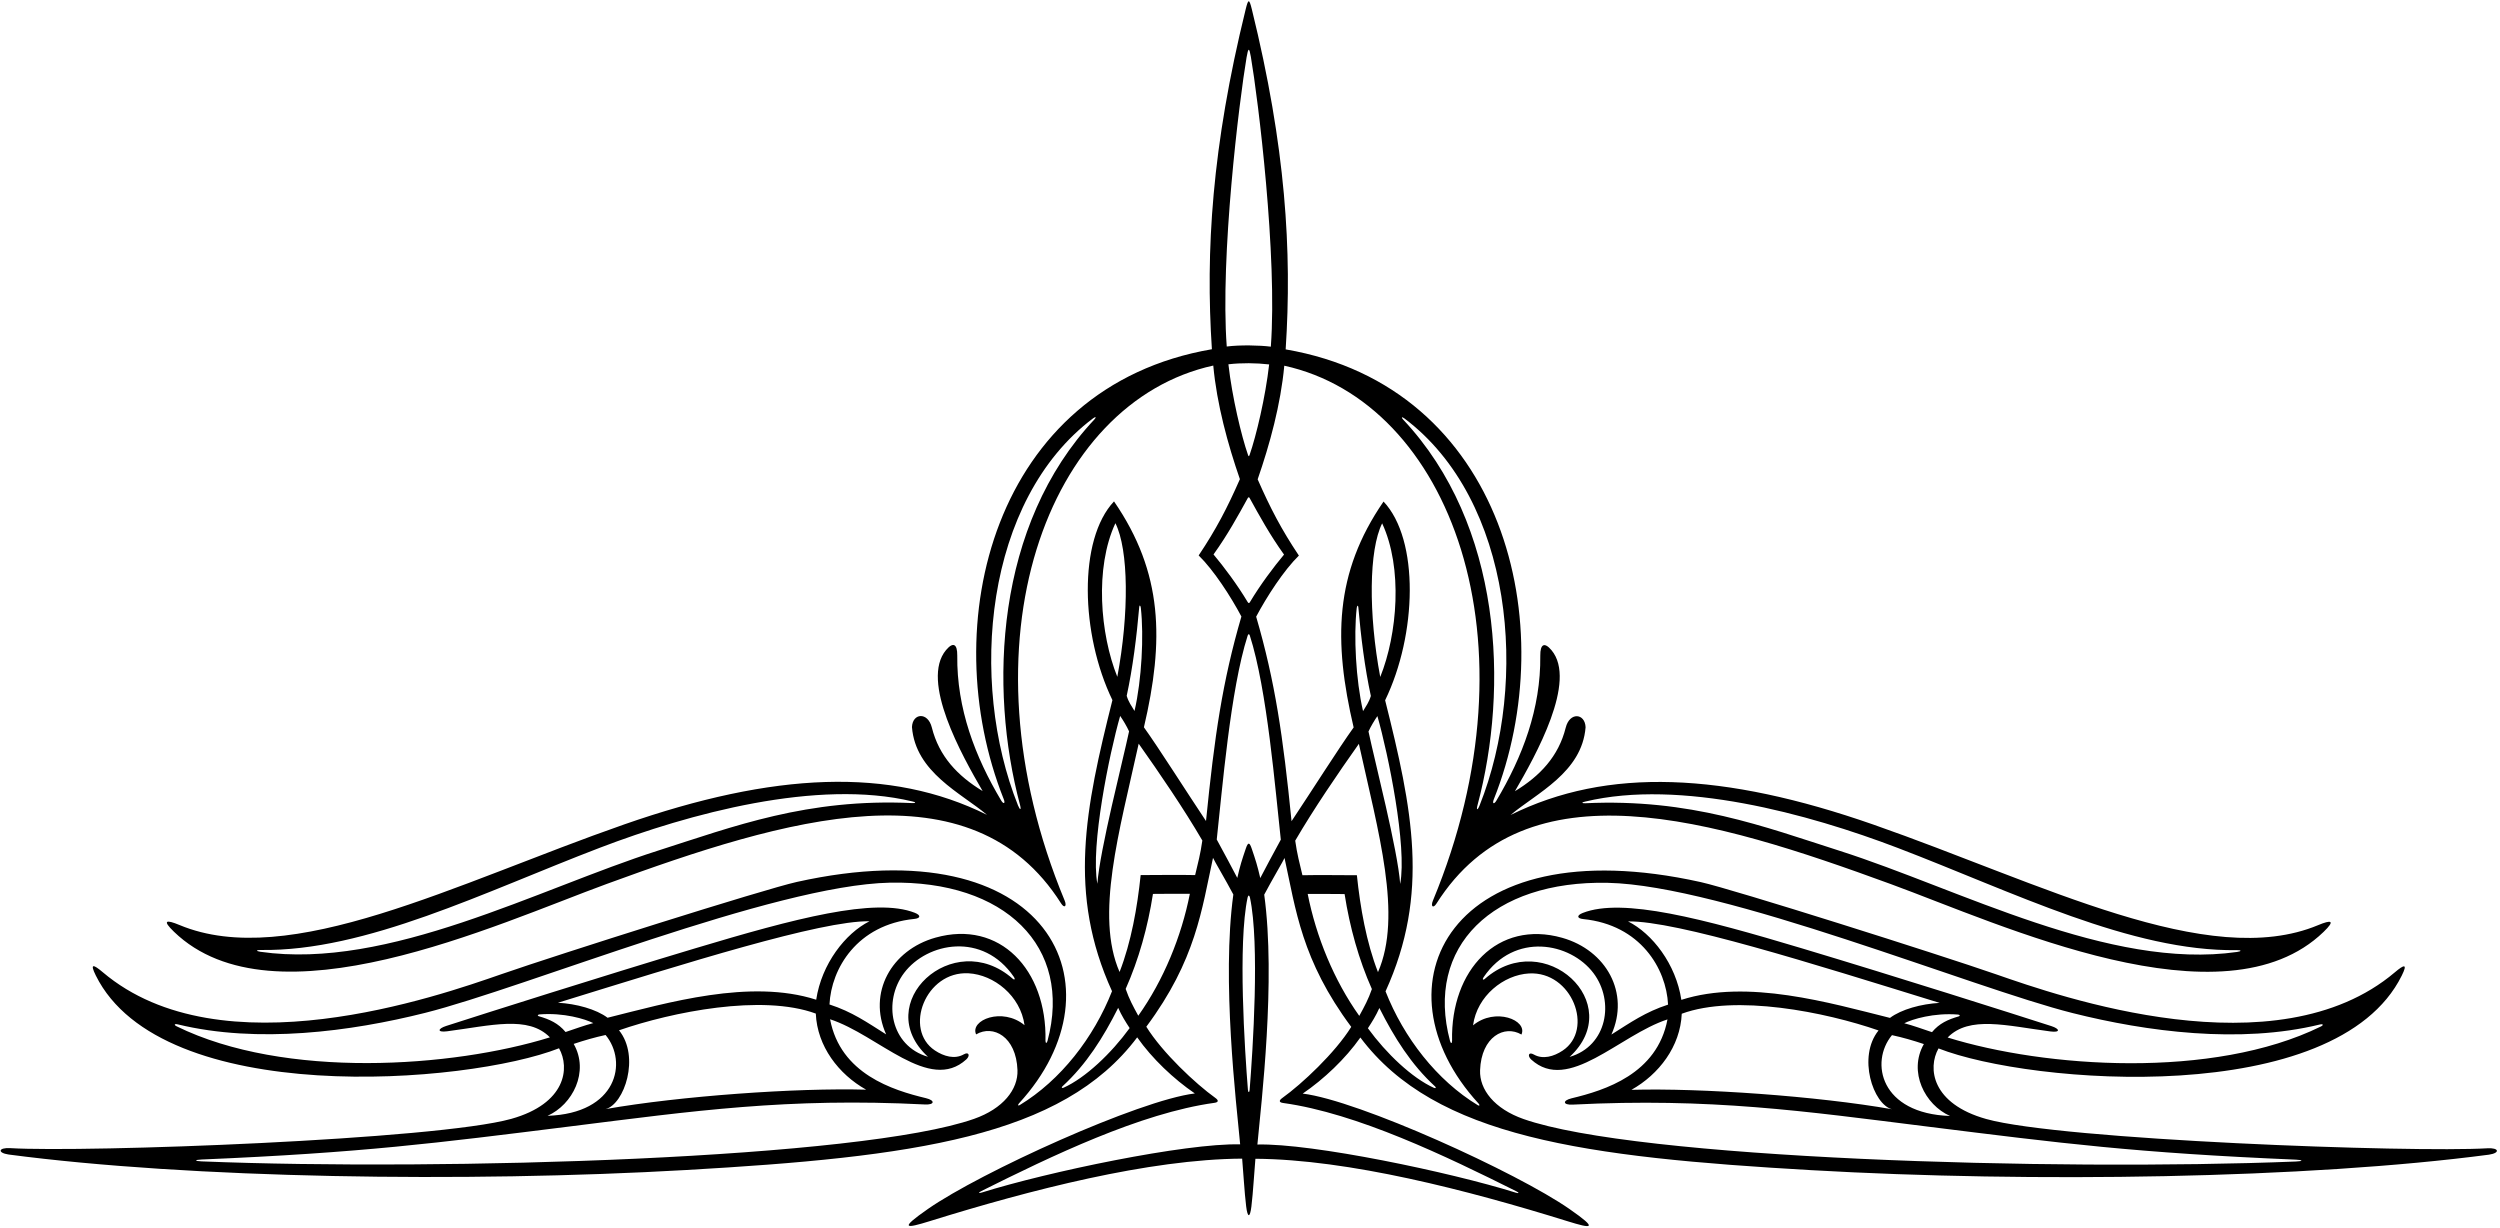 <?xml version="1.0" encoding="UTF-8"?>
<svg xmlns="http://www.w3.org/2000/svg" xmlns:xlink="http://www.w3.org/1999/xlink" width="511pt" height="251pt" viewBox="0 0 511 251" version="1.1">
<g id="surface1">
<path style=" stroke:none;fill-rule:nonzero;fill:rgb(0%,0%,0%);fill-opacity:1;" d="M 508.391 234.711 C 493.074 235.625 421.281 233.012 405.992 228.727 C 394.84 225.598 393.961 218.332 396.234 214.297 C 415.09 221.695 477.445 226.598 490.918 199.418 C 492.16 196.914 491.441 197.102 489.492 198.754 C 465.285 219.234 420.852 203.617 408.051 199.168 C 396.246 195.066 354.301 181.785 347.633 180.301 C 295.992 168.816 280.281 201.68 302.215 225.559 C 302.512 225.883 302.426 226.121 302.074 225.91 C 293.691 220.824 286.934 212.121 283.203 202.633 C 292.297 182.664 288.691 165.332 283.121 143.137 C 289.629 129.699 290.148 110.324 282.797 102.516 C 272.734 117.141 272.539 130.992 276.684 148.688 C 273.605 152.98 268.148 161.613 263.992 167.852 C 262.254 150.461 260.645 139.383 256.758 126.047 C 258.902 121.996 262.414 116.559 265.492 113.562 C 261.891 108.176 259.621 103.793 257.066 97.973 C 259.535 90.844 261.777 82.688 262.508 74.75 C 296.359 82.176 314.867 131.141 292.887 184.094 C 292.387 185.305 292.949 185.738 293.613 184.688 C 311.934 155.754 349.992 167.352 386.461 180.699 C 409.043 188.961 454.504 210.223 474.941 190.48 C 477.383 188.121 476.566 187.957 473.801 189.109 C 451.375 198.465 417.223 180.523 382.945 168.555 C 352.301 157.852 328.555 156.762 308.758 166.586 C 314.059 162.117 323.371 157.898 324.094 148.645 C 323.977 145.777 320.848 145.477 320.031 148.738 C 318.559 154.621 314.766 158.621 309.648 161.727 C 313.906 154.398 322.422 139.219 317.129 132.902 C 315.66 131.156 314.809 131.676 314.836 134.016 C 314.953 144.883 311.195 154.691 305.867 163.641 C 305.375 164.465 304.965 164.312 305.336 163.379 C 319.527 127.699 307.457 79.086 262.789 71.414 C 264.113 51.301 262.789 29.969 255.875 1.895 C 255.332 -0.312 255.141 -0.238 254.613 1.918 C 247.711 29.965 246.391 51.281 247.711 71.383 C 203.043 79.051 190.973 127.672 205.164 163.348 C 205.535 164.281 205.125 164.434 204.633 163.613 C 199.305 154.66 195.547 144.852 195.664 133.984 C 195.691 131.645 194.84 131.125 193.371 132.871 C 188.078 139.188 196.594 154.367 200.852 161.695 C 195.734 158.594 191.941 154.59 190.469 148.707 C 189.652 145.445 186.523 145.746 186.406 148.613 C 187.129 157.867 196.441 162.086 201.742 166.555 C 181.945 156.73 158.199 157.824 127.555 168.523 C 93.277 180.492 59.125 198.434 36.699 189.078 C 33.934 187.926 33.117 188.09 35.559 190.449 C 55.996 210.191 101.457 188.93 124.039 180.668 C 160.508 167.324 198.566 155.723 216.887 184.656 C 217.551 185.711 218.113 185.273 217.613 184.066 C 195.633 131.109 214.145 82.145 247.992 74.719 C 248.723 82.656 250.965 90.812 253.434 97.941 C 250.879 103.762 248.609 108.145 245.008 113.531 C 248.086 116.527 251.598 121.965 253.742 126.016 C 249.855 139.352 248.246 150.43 246.508 167.82 C 242.352 161.582 236.895 152.949 233.816 148.656 C 237.961 130.965 237.766 117.109 227.703 102.484 C 220.352 110.293 220.871 129.668 227.379 143.105 C 221.809 165.301 218.203 182.633 227.297 202.602 C 223.566 212.09 216.809 220.793 208.426 225.883 C 208.074 226.094 207.988 225.852 208.285 225.527 C 230.219 201.648 214.508 168.785 162.867 180.27 C 156.199 181.754 114.254 195.035 102.449 199.137 C 89.648 203.586 45.215 219.203 21.008 198.723 C 19.059 197.074 18.34 196.883 19.582 199.391 C 33.051 226.57 95.41 221.664 114.266 214.266 C 116.539 218.301 115.66 225.566 104.508 228.695 C 89.219 232.98 17.426 235.594 2.109 234.68 C -0.34 234.535 -0.574 235.637 1.758 235.984 C 38.867 240.883 95.137 241.742 140.297 239.148 C 186.523 236.492 217.113 232.465 232.441 212.035 C 235.52 216.41 239.895 220.543 244.227 223.5 C 232.828 224.875 200.414 239.629 189.695 247.094 C 183.676 251.285 185.121 251.133 190.074 249.594 C 210.621 243.203 234.832 236.953 253.895 236.824 C 254.133 239.449 254.359 243.688 254.715 246.582 C 255.008 248.961 255.496 248.98 255.785 246.613 C 256.141 243.719 256.367 239.477 256.605 236.852 C 275.668 236.984 299.879 243.234 320.426 249.625 C 325.379 251.164 326.824 251.312 320.805 247.125 C 310.086 239.66 277.672 224.906 266.273 223.531 C 270.605 220.574 274.98 216.441 278.059 212.066 C 293.387 232.496 323.977 236.523 370.203 239.18 C 415.363 241.773 471.633 240.914 508.742 236.016 C 511.07 235.668 510.84 234.566 508.391 234.711 Z M 324.031 163.84 C 343.422 159.18 369.621 166.332 387.91 173.32 C 411.449 182.316 435.695 194.523 457.211 194.207 C 458.18 194.191 458.219 194.441 457.27 194.578 C 431.152 198.324 400.469 181.715 376.109 173.934 C 360.512 168.949 345.488 163.176 324.031 164.184 C 323.254 164.219 323.246 163.988 324.031 163.84 Z M 287.062 85.527 C 309.273 102.215 312.562 139.277 302.426 164.645 C 302.008 165.691 301.715 165.648 302 164.586 C 308.414 140.574 307.074 107.32 286.785 85.742 C 286.363 85.289 286.547 85.141 287.062 85.527 Z M 186.469 164.152 C 165.012 163.145 149.988 168.918 134.391 173.902 C 110.031 181.684 79.348 198.293 53.23 194.547 C 52.281 194.41 52.32 194.16 53.289 194.176 C 74.805 194.492 99.047 182.285 122.59 173.289 C 140.879 166.301 167.078 159.148 186.469 163.809 C 187.258 163.957 187.246 164.188 186.469 164.152 Z M 223.715 85.711 C 203.426 107.289 202.086 140.543 208.5 164.555 C 208.785 165.617 208.492 165.66 208.074 164.613 C 197.938 139.246 201.227 102.188 223.438 85.496 C 223.953 85.109 224.137 85.258 223.715 85.711 Z M 36.113 209.785 C 35.492 209.48 35.652 209.211 36.348 209.383 C 52.672 213.359 71.711 210.855 86.895 207.031 C 107.418 201.867 158.227 180.906 181.879 180.418 C 205.402 179.926 219.285 193.441 214.109 212.766 C 213.961 213.328 213.684 213.273 213.695 212.688 C 214.008 198.23 204.355 187.949 191.211 191.652 C 182.184 194.191 177.32 202.934 181.129 211.43 C 177.199 208.961 174.184 206.816 169.547 205.312 C 169.906 197.961 175.18 189.008 186.883 187.828 C 188.188 187.699 188.258 187.078 186.992 186.578 C 178.887 183.375 162.484 187.723 142.047 193.852 C 122.703 199.656 99.297 207.098 91.203 209.703 C 89.434 210.273 89.316 211.066 91.391 210.797 C 100.367 209.629 107.961 207.512 112.402 212.035 C 92.504 218.219 58.176 220.621 36.113 209.785 Z M 206.977 200.035 C 194.848 189.379 177.812 205.117 189.676 216.008 C 181.98 213.77 180.438 204.648 184.797 198.871 C 189.523 192.602 200.938 190.414 207.254 199.711 C 207.559 200.16 207.367 200.379 206.977 200.035 Z M 126.527 210.594 C 137.387 206.836 155.758 203.137 166.75 207.176 C 167.035 213.859 171.41 219.57 177.039 222.73 C 162.863 222.324 138.949 224.027 123.781 226.699 C 127.609 225.715 130.883 215.992 126.527 210.594 Z M 124.188 208.027 C 121.879 206.285 117.789 205.16 114.039 204.961 C 140.266 196.859 167.805 188.152 177.727 188.305 C 172.797 190.77 167.93 197.02 166.832 204.344 C 153.324 200 136.414 204.984 124.188 208.027 Z M 110.102 207.707 C 109.812 207.625 109.91 207.375 110.262 207.348 C 115.219 206.941 119.625 208.293 121.27 209.121 C 119.527 209.566 117.547 210.297 115.602 210.945 C 114.102 209.145 112.344 208.355 110.102 207.707 Z M 117.262 213.375 C 119.449 212.645 121.555 212.035 123.781 211.551 C 128.359 217.086 126.145 227.602 111.914 228.074 C 117.039 225.797 120.496 219.066 117.262 213.375 Z M 199.09 228.699 C 176.02 236.809 90.98 239.375 41.211 237.387 C 39.676 237.324 39.746 237.066 41.211 237.004 C 74.094 235.605 88.906 233.688 116.539 230.238 C 141.719 227.094 160.922 224.32 189.066 225.754 C 191.039 225.855 191.188 224.926 189.266 224.465 C 182.469 222.836 171.77 219.5 169.668 208.336 C 179.551 211.566 189.934 223.457 197.516 216.543 C 198.324 215.805 198.07 214.898 196.996 215.512 C 195.145 216.566 192.918 215.926 191.09 214.711 C 184.617 210.402 189.168 198.457 197.965 198.941 C 203.145 199.227 208.594 203.523 209.414 209.551 C 204.879 205.793 198.199 208.508 199.516 211.43 C 202.973 209.395 207.719 211.844 207.973 218.73 C 208.117 222.68 205.043 226.605 199.09 228.699 Z M 286.199 180.68 C 285.691 173.703 281.027 155.715 279.719 149.52 C 280.156 148.535 280.977 147.18 281.539 146.367 C 283.77 154.164 287.625 172.996 286.199 180.68 Z M 282.512 106.973 C 286.766 116.098 285.637 129.633 282.121 138.375 C 279.691 125.414 279.797 112.406 282.512 106.973 Z M 277.312 124.293 C 277.371 123.746 277.602 123.645 277.641 124.102 C 278.168 130.176 278.961 136.527 280.203 142.258 C 279.82 143.531 279.215 144.344 278.605 145.355 C 277.129 138.984 276.676 129.984 277.312 124.293 Z M 277.754 152.039 C 281.73 170.105 286.695 187.152 281.66 198.707 C 279.281 192.605 278.035 185.5 277.348 178.898 C 273.719 178.906 270.094 178.812 266.215 178.898 C 265.66 176.59 265.113 174.5 264.742 171.832 C 268.469 165.434 273.465 158.094 277.754 152.039 Z M 254.801 11.715 C 255.145 9.699 255.344 9.664 255.676 11.613 C 257.156 20.254 261.125 52.328 259.758 70.859 C 257.449 70.566 253.453 70.484 250.746 70.828 C 249.383 52.391 253.305 20.547 254.801 11.715 Z M 251.086 74.461 C 253.773 74.148 256.723 74.18 259.414 74.488 C 258.652 81.215 256.777 89.051 255.426 92.969 C 255.289 93.367 255.203 93.312 255.09 92.984 C 253.738 89.086 251.852 81.215 251.086 74.461 Z M 248.043 113.328 C 250.934 109.301 253.055 105.414 255.066 101.77 C 255.207 101.613 255.285 101.594 255.41 101.77 C 257.434 105.438 259.551 109.309 262.457 113.359 C 260.32 115.906 257.609 119.523 255.5 123.051 C 255.336 123.363 255.18 123.32 255.012 123.039 C 252.898 119.504 250.184 115.879 248.043 113.328 Z M 232.859 124.07 C 232.898 123.613 233.129 123.715 233.188 124.262 C 233.824 129.953 233.371 138.953 231.895 145.324 C 231.285 144.312 230.68 143.504 230.297 142.227 C 231.539 136.496 232.332 130.145 232.859 124.07 Z M 227.988 106.941 C 230.703 112.379 230.809 125.383 228.379 138.344 C 224.863 129.602 223.734 116.066 227.988 106.941 Z M 228.961 146.336 C 229.527 147.148 230.344 148.504 230.781 149.488 C 229.473 155.684 224.809 173.672 224.301 180.648 C 222.875 172.965 226.73 154.133 228.961 146.336 Z M 232.746 152.008 C 237.035 158.066 242.031 165.402 245.758 171.801 C 245.387 174.469 244.84 176.559 244.285 178.867 C 240.406 178.781 236.781 178.875 233.152 178.867 C 232.465 185.469 231.219 192.574 228.84 198.676 C 223.805 187.121 228.77 170.074 232.746 152.008 Z M 217.379 222.336 C 217.051 222.484 216.914 222.281 217.16 222.051 C 222.062 217.555 225.508 212.055 228.555 206.004 C 229.262 207.594 230.07 208.875 230.902 210.141 C 227.156 215.289 221.879 220.32 217.379 222.336 Z M 230.086 202.133 C 232.758 196.137 234.613 189.477 235.664 182.715 C 238.215 182.68 240.617 182.691 243.207 182.691 C 241.48 191.426 237.848 200.328 232.664 207.617 C 231.559 205.602 230.809 204.215 230.086 202.133 Z M 200.691 243.75 C 199.988 243.969 199.941 243.777 200.57 243.461 C 214.836 236.34 233.117 227.508 248.234 225.418 C 249.082 225.301 249.121 224.914 248.406 224.406 C 244.387 221.527 237.598 215.168 234.305 209.863 C 244.477 196.211 245.645 185.828 247.941 175.344 C 248.062 175.711 250.574 179.953 252.094 182.836 C 249.691 200.352 252.691 225.387 253.488 233.906 C 242.305 233.629 214.062 239.551 200.691 243.75 Z M 255.426 222.781 C 255.375 223.379 255.125 223.348 255.074 222.75 C 254.43 214.719 252.996 192.891 255.008 183.453 C 255.121 182.914 255.379 182.938 255.492 183.473 C 257.508 192.902 256.07 214.746 255.426 222.781 Z M 255.859 173.48 C 255.395 172.117 255.105 172.086 254.641 173.449 C 253.848 175.785 253.5 176.844 252.902 179.445 C 251.77 177.227 250.547 175.031 248.703 171.598 C 249.816 161.516 251.484 140.977 255.012 129.953 C 255.133 129.539 255.352 129.551 255.461 129.895 C 259.008 140.895 260.68 161.516 261.797 171.629 C 259.953 175.062 258.73 177.258 257.598 179.477 C 257 176.875 256.652 175.816 255.859 173.48 Z M 262.094 224.434 C 261.379 224.945 261.418 225.332 262.266 225.449 C 277.383 227.539 295.664 236.371 309.93 243.492 C 310.559 243.809 310.512 244 309.809 243.777 C 296.438 239.582 268.195 233.66 257.012 233.938 C 257.809 225.418 260.809 200.383 258.406 182.867 C 259.926 179.98 262.438 175.738 262.559 175.375 C 264.855 185.859 266.023 196.242 276.195 209.895 C 272.902 215.199 266.113 221.559 262.094 224.434 Z M 277.836 207.648 C 272.652 200.359 269.02 191.457 267.293 182.723 C 269.883 182.723 272.285 182.711 274.836 182.746 C 275.887 189.508 277.742 196.168 280.414 202.164 C 279.691 204.246 278.941 205.633 277.836 207.648 Z M 293.121 222.367 C 288.621 220.352 283.344 215.32 279.598 210.172 C 280.43 208.906 281.238 207.621 281.945 206.035 C 284.992 212.086 288.438 217.586 293.34 222.082 C 293.59 222.309 293.449 222.516 293.121 222.367 Z M 398.586 228.105 C 384.355 227.633 382.141 217.117 386.719 211.582 C 388.945 212.066 391.051 212.676 393.238 213.406 C 390.004 219.098 393.461 225.828 398.586 228.105 Z M 343.75 207.207 C 354.742 203.168 373.113 206.867 383.973 210.625 C 379.617 216.023 382.891 225.746 386.719 226.727 C 371.551 224.059 347.637 222.355 333.461 222.762 C 339.09 219.602 343.465 213.891 343.75 207.207 Z M 343.668 204.371 C 342.57 197.047 337.703 190.801 332.773 188.336 C 342.695 188.184 370.234 196.891 396.461 204.992 C 392.715 205.191 388.621 206.316 386.312 208.059 C 374.086 205.016 357.176 200.031 343.668 204.371 Z M 394.898 210.973 C 392.953 210.328 390.973 209.598 389.23 209.152 C 390.875 208.324 395.281 206.973 400.238 207.379 C 400.59 207.406 400.688 207.656 400.398 207.738 C 398.156 208.387 396.398 209.172 394.898 210.973 Z M 296.391 212.797 C 291.215 193.469 305.098 179.957 328.621 180.449 C 352.273 180.938 403.082 201.898 423.605 207.062 C 438.789 210.887 457.828 213.391 474.148 209.414 C 474.848 209.242 475.008 209.512 474.387 209.816 C 452.324 220.652 417.996 218.25 398.098 212.066 C 402.539 207.543 410.133 209.66 419.109 210.828 C 421.184 211.098 421.066 210.305 419.297 209.734 C 411.203 207.129 387.797 199.684 368.453 193.883 C 348.016 187.754 331.613 183.406 323.508 186.609 C 322.242 187.109 322.312 187.727 323.617 187.859 C 335.32 189.039 340.598 197.992 340.953 205.344 C 336.316 206.848 333.301 208.988 329.371 211.461 C 333.18 202.965 328.316 194.223 319.289 191.68 C 306.145 187.977 296.492 198.262 296.805 212.719 C 296.816 213.305 296.539 213.359 296.391 212.797 Z M 320.824 216.035 C 332.688 205.145 315.652 189.41 303.523 200.066 C 303.133 200.41 302.941 200.191 303.246 199.742 C 309.562 190.445 320.977 192.633 325.703 198.902 C 330.062 204.68 328.52 213.801 320.824 216.035 Z M 469.289 237.414 C 419.52 239.406 334.48 236.84 311.41 228.73 C 305.457 226.637 302.383 222.711 302.527 218.762 C 302.781 211.875 307.527 209.426 310.984 211.461 C 312.301 208.535 305.621 205.824 301.09 209.582 C 301.906 203.551 307.355 199.258 312.535 198.973 C 321.332 198.488 325.883 210.434 319.41 214.742 C 317.582 215.957 315.355 216.598 313.504 215.539 C 312.43 214.93 312.176 215.836 312.984 216.574 C 320.566 223.488 330.949 211.598 340.832 208.367 C 338.73 219.531 328.031 222.863 321.234 224.492 C 319.312 224.957 319.461 225.887 321.434 225.785 C 349.578 224.352 368.781 227.125 393.961 230.27 C 421.594 233.719 436.406 235.637 469.289 237.035 C 470.754 237.098 470.824 237.355 469.289 237.414 "/>
</g>
</svg>
